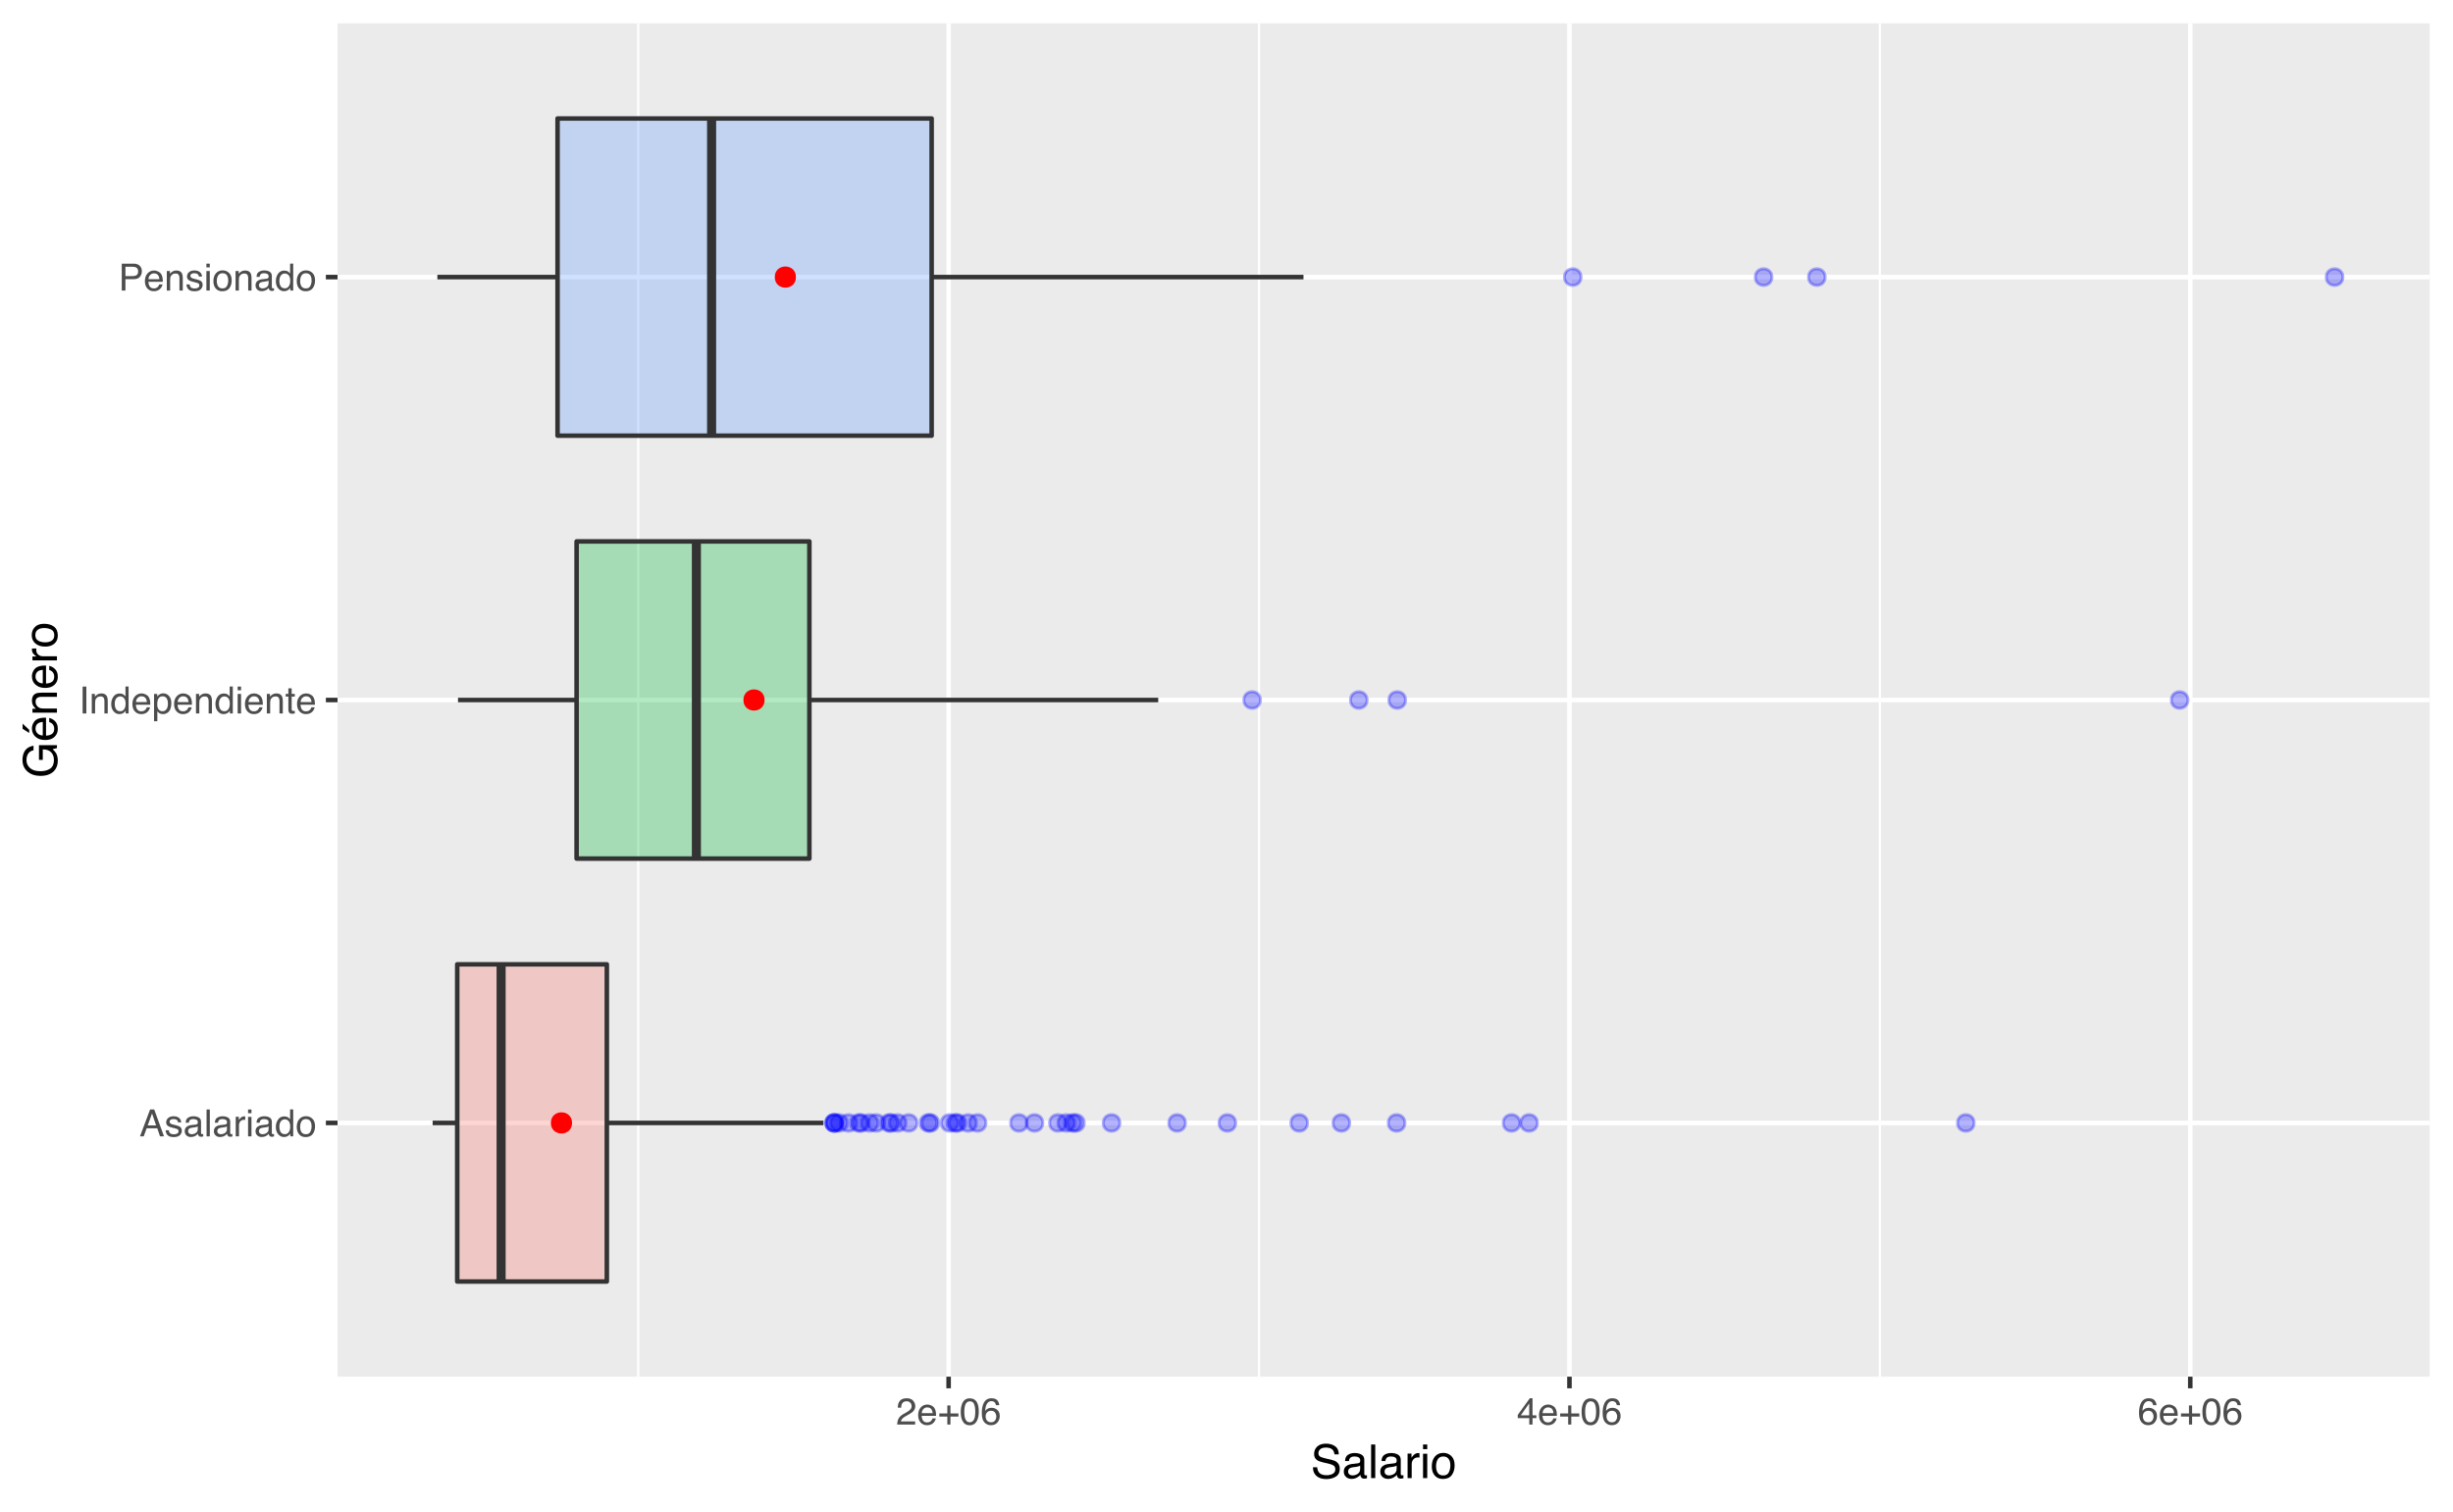 <?xml version="1.0" encoding="UTF-8"?>
<svg xmlns="http://www.w3.org/2000/svg" xmlns:xlink="http://www.w3.org/1999/xlink" width="576pt" height="355pt" viewBox="0 0 576 355" version="1.1">
<defs>
<g>
<symbol overflow="visible" id="glyph0-0">
<path style="stroke:none;" d="M 0.281 0 L 0.281 -6.312 L 5.297 -6.312 L 5.297 0 Z M 4.5 -0.797 L 4.5 -5.516 L 1.078 -5.516 L 1.078 -0.797 Z M 4.5 -0.797 "/>
</symbol>
<symbol overflow="visible" id="glyph0-1">
<path style="stroke:none;" d="M 3.906 -2.578 L 2.953 -5.375 L 1.938 -2.578 Z M 2.5 -6.312 L 3.469 -6.312 L 5.766 0 L 4.828 0 L 4.188 -1.891 L 1.688 -1.891 L 1 0 L 0.125 0 Z M 2.5 -6.312 "/>
</symbol>
<symbol overflow="visible" id="glyph0-2">
<path style="stroke:none;" d="M 1.031 -1.438 C 1.051 -1.188 1.113 -0.988 1.219 -0.844 C 1.414 -0.602 1.754 -0.484 2.234 -0.484 C 2.516 -0.484 2.766 -0.539 2.984 -0.656 C 3.203 -0.781 3.312 -0.973 3.312 -1.234 C 3.312 -1.43 3.223 -1.582 3.047 -1.688 C 2.941 -1.75 2.723 -1.82 2.391 -1.906 L 1.781 -2.062 C 1.383 -2.164 1.094 -2.273 0.906 -2.391 C 0.57 -2.598 0.406 -2.891 0.406 -3.266 C 0.406 -3.691 0.562 -4.039 0.875 -4.312 C 1.195 -4.582 1.617 -4.719 2.141 -4.719 C 2.836 -4.719 3.336 -4.516 3.641 -4.109 C 3.836 -3.848 3.93 -3.57 3.922 -3.281 L 3.203 -3.281 C 3.18 -3.457 3.117 -3.613 3.016 -3.75 C 2.836 -3.957 2.531 -4.062 2.094 -4.062 C 1.801 -4.062 1.578 -4.004 1.422 -3.891 C 1.273 -3.773 1.203 -3.629 1.203 -3.453 C 1.203 -3.254 1.301 -3.094 1.5 -2.969 C 1.613 -2.895 1.781 -2.832 2 -2.781 L 2.516 -2.656 C 3.066 -2.52 3.438 -2.391 3.625 -2.266 C 3.926 -2.066 4.078 -1.754 4.078 -1.328 C 4.078 -0.922 3.922 -0.566 3.609 -0.266 C 3.305 0.023 2.832 0.172 2.188 0.172 C 1.508 0.172 1.023 0.02 0.734 -0.281 C 0.453 -0.594 0.301 -0.977 0.281 -1.438 Z M 2.172 -4.719 Z M 2.172 -4.719 "/>
</symbol>
<symbol overflow="visible" id="glyph0-3">
<path style="stroke:none;" d="M 1.156 -1.219 C 1.156 -1 1.238 -0.82 1.406 -0.688 C 1.57 -0.562 1.766 -0.5 1.984 -0.5 C 2.254 -0.5 2.52 -0.562 2.781 -0.688 C 3.207 -0.895 3.422 -1.238 3.422 -1.719 L 3.422 -2.344 C 3.328 -2.281 3.203 -2.227 3.047 -2.188 C 2.898 -2.145 2.754 -2.117 2.609 -2.109 L 2.141 -2.047 C 1.867 -2.004 1.66 -1.945 1.516 -1.875 C 1.273 -1.738 1.156 -1.52 1.156 -1.219 Z M 3.031 -2.781 C 3.207 -2.812 3.328 -2.891 3.391 -3.016 C 3.422 -3.078 3.438 -3.176 3.438 -3.312 C 3.438 -3.57 3.344 -3.758 3.156 -3.875 C 2.969 -4 2.703 -4.062 2.359 -4.062 C 1.953 -4.062 1.664 -3.953 1.5 -3.734 C 1.406 -3.609 1.344 -3.43 1.312 -3.203 L 0.594 -3.203 C 0.602 -3.766 0.785 -4.156 1.141 -4.375 C 1.492 -4.602 1.906 -4.719 2.375 -4.719 C 2.914 -4.719 3.352 -4.613 3.688 -4.406 C 4.02 -4.195 4.188 -3.875 4.188 -3.438 L 4.188 -0.797 C 4.188 -0.711 4.203 -0.645 4.234 -0.594 C 4.273 -0.551 4.348 -0.531 4.453 -0.531 C 4.484 -0.531 4.52 -0.531 4.562 -0.531 C 4.602 -0.531 4.648 -0.535 4.703 -0.547 L 4.703 0.016 C 4.578 0.055 4.484 0.078 4.422 0.078 C 4.359 0.086 4.273 0.094 4.172 0.094 C 3.898 0.094 3.707 0 3.594 -0.188 C 3.531 -0.281 3.484 -0.422 3.453 -0.609 C 3.297 -0.398 3.07 -0.219 2.781 -0.062 C 2.488 0.082 2.16 0.156 1.797 0.156 C 1.367 0.156 1.02 0.023 0.75 -0.234 C 0.488 -0.492 0.359 -0.816 0.359 -1.203 C 0.359 -1.629 0.488 -1.957 0.75 -2.188 C 1.02 -2.426 1.367 -2.578 1.797 -2.641 Z M 2.391 -4.719 Z M 2.391 -4.719 "/>
</symbol>
<symbol overflow="visible" id="glyph0-4">
<path style="stroke:none;" d="M 0.594 -6.312 L 1.359 -6.312 L 1.359 0 L 0.594 0 Z M 0.594 -6.312 "/>
</symbol>
<symbol overflow="visible" id="glyph0-5">
<path style="stroke:none;" d="M 0.594 -4.594 L 1.328 -4.594 L 1.328 -3.812 C 1.379 -3.957 1.523 -4.141 1.766 -4.359 C 2.004 -4.586 2.273 -4.703 2.578 -4.703 C 2.586 -4.703 2.609 -4.695 2.641 -4.688 C 2.68 -4.688 2.742 -4.688 2.828 -4.688 L 2.828 -3.859 C 2.773 -3.867 2.727 -3.875 2.688 -3.875 C 2.656 -3.883 2.617 -3.891 2.578 -3.891 C 2.18 -3.891 1.879 -3.766 1.672 -3.516 C 1.461 -3.266 1.359 -2.973 1.359 -2.641 L 1.359 0 L 0.594 0 Z M 0.594 -4.594 "/>
</symbol>
<symbol overflow="visible" id="glyph0-6">
<path style="stroke:none;" d="M 0.562 -4.578 L 1.359 -4.578 L 1.359 0 L 0.562 0 Z M 0.562 -6.312 L 1.359 -6.312 L 1.359 -5.438 L 0.562 -5.438 Z M 0.562 -6.312 "/>
</symbol>
<symbol overflow="visible" id="glyph0-7">
<path style="stroke:none;" d="M 1.062 -2.25 C 1.062 -1.75 1.164 -1.332 1.375 -1 C 1.582 -0.676 1.914 -0.516 2.375 -0.516 C 2.727 -0.516 3.02 -0.664 3.25 -0.969 C 3.488 -1.281 3.609 -1.723 3.609 -2.297 C 3.609 -2.879 3.488 -3.305 3.25 -3.578 C 3.008 -3.859 2.711 -4 2.359 -4 C 1.973 -4 1.66 -3.848 1.422 -3.547 C 1.18 -3.254 1.062 -2.82 1.062 -2.25 Z M 2.219 -4.688 C 2.57 -4.688 2.867 -4.609 3.109 -4.453 C 3.242 -4.367 3.398 -4.219 3.578 -4 L 3.578 -6.328 L 4.312 -6.328 L 4.312 0 L 3.625 0 L 3.625 -0.641 C 3.438 -0.359 3.219 -0.156 2.969 -0.031 C 2.727 0.094 2.453 0.156 2.141 0.156 C 1.617 0.156 1.172 -0.055 0.797 -0.484 C 0.422 -0.91 0.234 -1.484 0.234 -2.203 C 0.234 -2.867 0.406 -3.445 0.75 -3.938 C 1.094 -4.438 1.582 -4.688 2.219 -4.688 Z M 2.219 -4.688 "/>
</symbol>
<symbol overflow="visible" id="glyph0-8">
<path style="stroke:none;" d="M 2.391 -0.5 C 2.898 -0.5 3.25 -0.691 3.438 -1.078 C 3.633 -1.461 3.734 -1.895 3.734 -2.375 C 3.734 -2.801 3.664 -3.148 3.531 -3.422 C 3.312 -3.848 2.938 -4.062 2.406 -4.062 C 1.926 -4.062 1.578 -3.879 1.359 -3.516 C 1.148 -3.16 1.047 -2.727 1.047 -2.219 C 1.047 -1.727 1.148 -1.316 1.359 -0.984 C 1.578 -0.66 1.922 -0.5 2.391 -0.5 Z M 2.422 -4.734 C 3.016 -4.734 3.516 -4.535 3.922 -4.141 C 4.336 -3.742 4.547 -3.16 4.547 -2.391 C 4.547 -1.648 4.363 -1.035 4 -0.547 C 3.633 -0.066 3.07 0.172 2.312 0.172 C 1.688 0.172 1.188 -0.039 0.812 -0.469 C 0.438 -0.895 0.25 -1.473 0.25 -2.203 C 0.25 -2.973 0.445 -3.586 0.844 -4.047 C 1.238 -4.504 1.766 -4.734 2.422 -4.734 Z M 2.391 -4.719 Z M 2.391 -4.719 "/>
</symbol>
<symbol overflow="visible" id="glyph0-9">
<path style="stroke:none;" d="M 0.859 -6.312 L 1.734 -6.312 L 1.734 0 L 0.859 0 Z M 0.859 -6.312 "/>
</symbol>
<symbol overflow="visible" id="glyph0-10">
<path style="stroke:none;" d="M 0.562 -4.594 L 1.297 -4.594 L 1.297 -3.953 C 1.516 -4.211 1.742 -4.398 1.984 -4.516 C 2.234 -4.641 2.508 -4.703 2.812 -4.703 C 3.457 -4.703 3.895 -4.473 4.125 -4.016 C 4.25 -3.766 4.312 -3.41 4.312 -2.953 L 4.312 0 L 3.531 0 L 3.531 -2.906 C 3.531 -3.176 3.488 -3.398 3.406 -3.578 C 3.27 -3.859 3.02 -4 2.656 -4 C 2.477 -4 2.328 -3.984 2.203 -3.953 C 1.992 -3.891 1.812 -3.766 1.656 -3.578 C 1.52 -3.422 1.43 -3.258 1.391 -3.094 C 1.359 -2.938 1.344 -2.707 1.344 -2.406 L 1.344 0 L 0.562 0 Z M 2.391 -4.719 Z M 2.391 -4.719 "/>
</symbol>
<symbol overflow="visible" id="glyph0-11">
<path style="stroke:none;" d="M 2.484 -4.703 C 2.805 -4.703 3.117 -4.625 3.422 -4.469 C 3.734 -4.32 3.969 -4.125 4.125 -3.875 C 4.281 -3.645 4.383 -3.375 4.438 -3.062 C 4.488 -2.852 4.516 -2.516 4.516 -2.047 L 1.141 -2.047 C 1.148 -1.586 1.258 -1.211 1.469 -0.922 C 1.676 -0.641 1.992 -0.5 2.422 -0.5 C 2.828 -0.5 3.148 -0.633 3.391 -0.906 C 3.523 -1.062 3.625 -1.238 3.688 -1.438 L 4.453 -1.438 C 4.43 -1.27 4.363 -1.082 4.25 -0.875 C 4.133 -0.664 4.004 -0.5 3.859 -0.375 C 3.629 -0.145 3.344 0.008 3 0.094 C 2.812 0.133 2.598 0.156 2.359 0.156 C 1.785 0.156 1.301 -0.051 0.906 -0.469 C 0.508 -0.883 0.312 -1.469 0.312 -2.219 C 0.312 -2.945 0.508 -3.539 0.906 -4 C 1.312 -4.469 1.836 -4.703 2.484 -4.703 Z M 3.719 -2.672 C 3.688 -3.004 3.613 -3.27 3.5 -3.469 C 3.281 -3.844 2.926 -4.031 2.438 -4.031 C 2.082 -4.031 1.785 -3.898 1.547 -3.641 C 1.305 -3.391 1.176 -3.066 1.156 -2.672 Z M 2.406 -4.719 Z M 2.406 -4.719 "/>
</symbol>
<symbol overflow="visible" id="glyph0-12">
<path style="stroke:none;" d="M 2.516 -0.516 C 2.867 -0.516 3.164 -0.664 3.406 -0.969 C 3.645 -1.27 3.766 -1.723 3.766 -2.328 C 3.766 -2.691 3.711 -3.004 3.609 -3.266 C 3.41 -3.773 3.047 -4.031 2.516 -4.031 C 1.973 -4.031 1.602 -3.766 1.406 -3.234 C 1.301 -2.941 1.25 -2.578 1.25 -2.141 C 1.25 -1.785 1.301 -1.484 1.406 -1.234 C 1.602 -0.754 1.973 -0.516 2.516 -0.516 Z M 0.5 -4.578 L 1.266 -4.578 L 1.266 -3.969 C 1.41 -4.176 1.578 -4.336 1.766 -4.453 C 2.023 -4.629 2.332 -4.719 2.688 -4.719 C 3.207 -4.719 3.648 -4.516 4.016 -4.109 C 4.379 -3.711 4.562 -3.145 4.562 -2.406 C 4.562 -1.395 4.297 -0.676 3.766 -0.25 C 3.43 0.02 3.047 0.156 2.609 0.156 C 2.266 0.156 1.973 0.078 1.734 -0.078 C 1.598 -0.16 1.445 -0.305 1.281 -0.516 L 1.281 1.828 L 0.5 1.828 Z M 0.5 -4.578 "/>
</symbol>
<symbol overflow="visible" id="glyph0-13">
<path style="stroke:none;" d="M 0.719 -5.891 L 1.5 -5.891 L 1.5 -4.594 L 2.234 -4.594 L 2.234 -3.969 L 1.5 -3.969 L 1.5 -0.969 C 1.5 -0.801 1.555 -0.691 1.672 -0.641 C 1.723 -0.609 1.82 -0.594 1.969 -0.594 C 2 -0.594 2.035 -0.594 2.078 -0.594 C 2.129 -0.594 2.18 -0.598 2.234 -0.609 L 2.234 0 C 2.148 0.02 2.055 0.035 1.953 0.047 C 1.859 0.066 1.758 0.078 1.656 0.078 C 1.289 0.078 1.039 -0.016 0.906 -0.203 C 0.781 -0.391 0.719 -0.629 0.719 -0.922 L 0.719 -3.969 L 0.094 -3.969 L 0.094 -4.594 L 0.719 -4.594 Z M 0.719 -5.891 "/>
</symbol>
<symbol overflow="visible" id="glyph0-14">
<path style="stroke:none;" d="M 0.75 -6.312 L 3.594 -6.312 C 4.156 -6.312 4.609 -6.148 4.953 -5.828 C 5.297 -5.516 5.469 -5.07 5.469 -4.5 C 5.469 -4.008 5.312 -3.582 5 -3.219 C 4.695 -2.852 4.227 -2.672 3.594 -2.672 L 1.609 -2.672 L 1.609 0 L 0.75 0 Z M 4.594 -4.5 C 4.594 -4.957 4.422 -5.27 4.078 -5.438 C 3.891 -5.531 3.633 -5.578 3.312 -5.578 L 1.609 -5.578 L 1.609 -3.391 L 3.312 -3.391 C 3.695 -3.391 4.004 -3.469 4.234 -3.625 C 4.473 -3.789 4.594 -4.082 4.594 -4.5 Z M 4.594 -4.5 "/>
</symbol>
<symbol overflow="visible" id="glyph0-15">
<path style="stroke:none;" d="M 0.281 0 C 0.301 -0.531 0.406 -0.988 0.594 -1.375 C 0.789 -1.77 1.164 -2.129 1.719 -2.453 L 2.547 -2.922 C 2.91 -3.141 3.164 -3.328 3.312 -3.484 C 3.551 -3.711 3.672 -3.984 3.672 -4.297 C 3.672 -4.648 3.562 -4.93 3.344 -5.141 C 3.133 -5.359 2.848 -5.469 2.484 -5.469 C 1.961 -5.469 1.598 -5.266 1.391 -4.859 C 1.285 -4.648 1.227 -4.352 1.219 -3.969 L 0.422 -3.969 C 0.43 -4.5 0.531 -4.938 0.719 -5.281 C 1.051 -5.875 1.645 -6.172 2.5 -6.172 C 3.195 -6.172 3.707 -5.977 4.031 -5.594 C 4.363 -5.219 4.531 -4.797 4.531 -4.328 C 4.531 -3.836 4.352 -3.414 4 -3.062 C 3.801 -2.863 3.441 -2.617 2.922 -2.328 L 2.344 -2 C 2.062 -1.844 1.836 -1.695 1.672 -1.562 C 1.391 -1.312 1.211 -1.035 1.141 -0.734 L 4.5 -0.734 L 4.5 0 Z M 0.281 0 "/>
</symbol>
<symbol overflow="visible" id="glyph0-16">
<path style="stroke:none;" d="M 0.391 -1.875 L 0.391 -2.609 L 2.266 -2.609 L 2.266 -4.484 L 3 -4.484 L 3 -2.609 L 4.875 -2.609 L 4.875 -1.875 L 3 -1.875 L 3 0 L 2.266 0 L 2.266 -1.875 Z M 0.391 -1.875 "/>
</symbol>
<symbol overflow="visible" id="glyph0-17">
<path style="stroke:none;" d="M 2.375 -6.156 C 3.176 -6.156 3.754 -5.828 4.109 -5.172 C 4.379 -4.66 4.516 -3.961 4.516 -3.078 C 4.516 -2.242 4.391 -1.555 4.141 -1.016 C 3.785 -0.223 3.195 0.172 2.375 0.172 C 1.633 0.172 1.082 -0.148 0.719 -0.797 C 0.426 -1.328 0.281 -2.047 0.281 -2.953 C 0.281 -3.648 0.367 -4.25 0.547 -4.75 C 0.879 -5.688 1.488 -6.156 2.375 -6.156 Z M 2.375 -0.531 C 2.77 -0.531 3.086 -0.707 3.328 -1.062 C 3.566 -1.426 3.688 -2.086 3.688 -3.047 C 3.688 -3.754 3.598 -4.332 3.422 -4.781 C 3.254 -5.227 2.922 -5.453 2.422 -5.453 C 1.973 -5.453 1.641 -5.238 1.422 -4.812 C 1.211 -4.383 1.109 -3.754 1.109 -2.922 C 1.109 -2.297 1.176 -1.789 1.312 -1.406 C 1.52 -0.82 1.875 -0.531 2.375 -0.531 Z M 2.375 -0.531 "/>
</symbol>
<symbol overflow="visible" id="glyph0-18">
<path style="stroke:none;" d="M 2.578 -6.172 C 3.266 -6.172 3.742 -5.992 4.016 -5.641 C 4.285 -5.285 4.422 -4.922 4.422 -4.547 L 3.656 -4.547 C 3.602 -4.785 3.531 -4.973 3.438 -5.109 C 3.25 -5.367 2.961 -5.5 2.578 -5.5 C 2.148 -5.5 1.805 -5.297 1.547 -4.891 C 1.297 -4.492 1.156 -3.926 1.125 -3.188 C 1.301 -3.445 1.523 -3.641 1.797 -3.766 C 2.047 -3.879 2.32 -3.938 2.625 -3.938 C 3.133 -3.938 3.582 -3.77 3.969 -3.438 C 4.352 -3.113 4.547 -2.625 4.547 -1.969 C 4.547 -1.414 4.363 -0.922 4 -0.484 C 3.633 -0.055 3.117 0.156 2.453 0.156 C 1.867 0.156 1.367 -0.062 0.953 -0.5 C 0.535 -0.938 0.328 -1.672 0.328 -2.703 C 0.328 -3.461 0.422 -4.109 0.609 -4.641 C 0.961 -5.66 1.617 -6.172 2.578 -6.172 Z M 2.516 -0.531 C 2.922 -0.531 3.223 -0.664 3.422 -0.938 C 3.629 -1.207 3.734 -1.531 3.734 -1.906 C 3.734 -2.219 3.641 -2.516 3.453 -2.797 C 3.273 -3.086 2.953 -3.234 2.484 -3.234 C 2.148 -3.234 1.859 -3.125 1.609 -2.906 C 1.359 -2.688 1.234 -2.352 1.234 -1.906 C 1.234 -1.52 1.344 -1.191 1.562 -0.922 C 1.789 -0.66 2.109 -0.531 2.516 -0.531 Z M 2.516 -0.531 "/>
</symbol>
<symbol overflow="visible" id="glyph0-19">
<path style="stroke:none;" d="M 2.906 -2.172 L 2.906 -4.969 L 0.938 -2.172 Z M 2.922 0 L 2.922 -1.5 L 0.219 -1.5 L 0.219 -2.266 L 3.047 -6.172 L 3.688 -6.172 L 3.688 -2.172 L 4.594 -2.172 L 4.594 -1.5 L 3.688 -1.5 L 3.688 0 Z M 2.922 0 "/>
</symbol>
<symbol overflow="visible" id="glyph1-0">
<path style="stroke:none;" d="M 0.359 0 L 0.359 -7.891 L 6.625 -7.891 L 6.625 0 Z M 5.625 -0.984 L 5.625 -6.906 L 1.344 -6.906 L 1.344 -0.984 Z M 5.625 -0.984 "/>
</symbol>
<symbol overflow="visible" id="glyph1-1">
<path style="stroke:none;" d="M 1.531 -2.547 C 1.562 -2.098 1.672 -1.734 1.859 -1.453 C 2.211 -0.93 2.836 -0.672 3.734 -0.672 C 4.129 -0.672 4.492 -0.727 4.828 -0.844 C 5.461 -1.062 5.781 -1.457 5.781 -2.031 C 5.781 -2.469 5.645 -2.773 5.375 -2.953 C 5.102 -3.129 4.676 -3.285 4.094 -3.422 L 3.031 -3.656 C 2.332 -3.82 1.836 -4 1.547 -4.188 C 1.047 -4.508 0.797 -5 0.797 -5.656 C 0.797 -6.363 1.039 -6.945 1.531 -7.406 C 2.02 -7.863 2.711 -8.094 3.609 -8.094 C 4.441 -8.094 5.145 -7.891 5.719 -7.484 C 6.301 -7.086 6.594 -6.453 6.594 -5.578 L 5.594 -5.578 C 5.531 -5.992 5.414 -6.316 5.25 -6.547 C 4.914 -6.961 4.359 -7.172 3.578 -7.172 C 2.953 -7.172 2.5 -7.035 2.219 -6.766 C 1.945 -6.504 1.812 -6.195 1.812 -5.844 C 1.812 -5.457 1.973 -5.176 2.297 -5 C 2.504 -4.883 2.984 -4.738 3.734 -4.562 L 4.828 -4.312 C 5.367 -4.188 5.781 -4.02 6.062 -3.812 C 6.57 -3.445 6.828 -2.91 6.828 -2.203 C 6.828 -1.328 6.508 -0.703 5.875 -0.328 C 5.238 0.047 4.5 0.234 3.656 0.234 C 2.676 0.234 1.906 -0.016 1.344 -0.516 C 0.789 -1.016 0.52 -1.691 0.531 -2.547 Z M 3.703 -8.109 Z M 3.703 -8.109 "/>
</symbol>
<symbol overflow="visible" id="glyph1-2">
<path style="stroke:none;" d="M 1.453 -1.531 C 1.453 -1.25 1.551 -1.023 1.75 -0.859 C 1.957 -0.703 2.203 -0.625 2.484 -0.625 C 2.816 -0.625 3.145 -0.703 3.469 -0.859 C 4.008 -1.117 4.281 -1.551 4.281 -2.156 L 4.281 -2.922 C 4.156 -2.848 4 -2.785 3.812 -2.734 C 3.633 -2.691 3.453 -2.656 3.266 -2.625 L 2.688 -2.562 C 2.332 -2.508 2.066 -2.438 1.891 -2.344 C 1.598 -2.164 1.453 -1.895 1.453 -1.531 Z M 3.797 -3.484 C 4.016 -3.516 4.16 -3.609 4.234 -3.766 C 4.273 -3.848 4.297 -3.973 4.297 -4.141 C 4.297 -4.461 4.176 -4.695 3.938 -4.844 C 3.707 -5 3.375 -5.078 2.938 -5.078 C 2.438 -5.078 2.082 -4.941 1.875 -4.672 C 1.75 -4.516 1.672 -4.289 1.641 -4 L 0.734 -4 C 0.754 -4.707 0.984 -5.195 1.422 -5.469 C 1.867 -5.75 2.383 -5.891 2.969 -5.891 C 3.645 -5.891 4.191 -5.758 4.609 -5.5 C 5.035 -5.25 5.25 -4.848 5.25 -4.297 L 5.25 -0.984 C 5.25 -0.891 5.266 -0.812 5.297 -0.75 C 5.336 -0.688 5.426 -0.656 5.562 -0.656 C 5.602 -0.656 5.648 -0.656 5.703 -0.656 C 5.766 -0.664 5.82 -0.676 5.875 -0.688 L 5.875 0.031 C 5.727 0.07 5.613 0.098 5.531 0.109 C 5.457 0.117 5.352 0.125 5.219 0.125 C 4.883 0.125 4.641 0.004 4.484 -0.234 C 4.41 -0.359 4.359 -0.535 4.328 -0.766 C 4.129 -0.504 3.844 -0.281 3.469 -0.094 C 3.102 0.094 2.695 0.188 2.25 0.188 C 1.719 0.188 1.281 0.023 0.938 -0.297 C 0.602 -0.617 0.438 -1.023 0.438 -1.516 C 0.438 -2.047 0.602 -2.457 0.938 -2.75 C 1.27 -3.039 1.707 -3.223 2.25 -3.297 Z M 2.984 -5.891 Z M 2.984 -5.891 "/>
</symbol>
<symbol overflow="visible" id="glyph1-3">
<path style="stroke:none;" d="M 0.734 -7.891 L 1.703 -7.891 L 1.703 0 L 0.734 0 Z M 0.734 -7.891 "/>
</symbol>
<symbol overflow="visible" id="glyph1-4">
<path style="stroke:none;" d="M 0.734 -5.75 L 1.656 -5.75 L 1.656 -4.766 C 1.727 -4.953 1.91 -5.18 2.203 -5.453 C 2.492 -5.734 2.832 -5.875 3.219 -5.875 C 3.238 -5.875 3.27 -5.875 3.312 -5.875 C 3.352 -5.875 3.426 -5.867 3.531 -5.859 L 3.531 -4.828 C 3.477 -4.836 3.426 -4.844 3.375 -4.844 C 3.32 -4.852 3.27 -4.859 3.219 -4.859 C 2.727 -4.859 2.352 -4.703 2.094 -4.391 C 1.832 -4.078 1.703 -3.719 1.703 -3.312 L 1.703 0 L 0.734 0 Z M 0.734 -5.75 "/>
</symbol>
<symbol overflow="visible" id="glyph1-5">
<path style="stroke:none;" d="M 0.703 -5.719 L 1.688 -5.719 L 1.688 0 L 0.703 0 Z M 0.703 -7.891 L 1.688 -7.891 L 1.688 -6.797 L 0.703 -6.797 Z M 0.703 -7.891 "/>
</symbol>
<symbol overflow="visible" id="glyph1-6">
<path style="stroke:none;" d="M 2.984 -0.625 C 3.629 -0.625 4.07 -0.863 4.312 -1.344 C 4.551 -1.832 4.672 -2.375 4.672 -2.969 C 4.672 -3.508 4.582 -3.945 4.406 -4.281 C 4.133 -4.812 3.664 -5.078 3 -5.078 C 2.406 -5.078 1.973 -4.848 1.703 -4.391 C 1.441 -3.941 1.312 -3.398 1.312 -2.766 C 1.312 -2.148 1.441 -1.641 1.703 -1.234 C 1.973 -0.828 2.398 -0.625 2.984 -0.625 Z M 3.031 -5.922 C 3.77 -5.922 4.395 -5.672 4.906 -5.172 C 5.414 -4.68 5.672 -3.957 5.672 -3 C 5.672 -2.07 5.445 -1.305 5 -0.703 C 4.551 -0.098 3.852 0.203 2.906 0.203 C 2.113 0.203 1.484 -0.062 1.016 -0.594 C 0.547 -1.125 0.312 -1.844 0.312 -2.75 C 0.312 -3.719 0.555 -4.488 1.047 -5.062 C 1.535 -5.633 2.195 -5.922 3.031 -5.922 Z M 3 -5.891 Z M 3 -5.891 "/>
</symbol>
<symbol overflow="visible" id="glyph2-0">
<path style="stroke:none;" d="M 0 -0.359 L -7.891 -0.359 L -7.891 -6.625 L 0 -6.625 Z M -0.984 -5.625 L -6.906 -5.625 L -6.906 -1.344 L -0.984 -1.344 Z M -0.984 -5.625 "/>
</symbol>
<symbol overflow="visible" id="glyph2-1">
<path style="stroke:none;" d="M -8.094 -4.25 C -8.094 -4.988 -7.953 -5.629 -7.672 -6.172 C -7.254 -6.953 -6.531 -7.43 -5.5 -7.609 L -5.5 -6.547 C -6.07 -6.422 -6.488 -6.156 -6.75 -5.75 C -7.02 -5.344 -7.156 -4.832 -7.156 -4.219 C -7.156 -3.488 -6.879 -2.875 -6.328 -2.375 C -5.785 -1.875 -4.973 -1.625 -3.891 -1.625 C -2.941 -1.625 -2.172 -1.828 -1.578 -2.234 C -0.992 -2.648 -0.703 -3.328 -0.703 -4.266 C -0.703 -4.973 -0.91 -5.562 -1.328 -6.031 C -1.742 -6.5 -2.41 -6.738 -3.328 -6.75 L -3.328 -4.281 L -4.219 -4.281 L -4.219 -7.734 L 0 -7.734 L 0 -7.047 L -1.016 -6.797 C -0.617 -6.43 -0.344 -6.109 -0.188 -5.828 C 0.07 -5.359 0.203 -4.766 0.203 -4.047 C 0.203 -3.109 -0.098 -2.305 -0.703 -1.641 C -1.461 -0.898 -2.504 -0.531 -3.828 -0.531 C -5.148 -0.531 -6.203 -0.891 -6.984 -1.609 C -7.723 -2.285 -8.094 -3.164 -8.094 -4.25 Z M -8.109 -4.078 Z M -8.109 -4.078 "/>
</symbol>
<symbol overflow="visible" id="glyph2-2">
<path style="stroke:none;" d="M -5.875 -3.109 C -5.875 -3.516 -5.781 -3.906 -5.594 -4.281 C -5.406 -4.664 -5.156 -4.961 -4.844 -5.172 C -4.562 -5.359 -4.223 -5.484 -3.828 -5.547 C -3.566 -5.609 -3.145 -5.641 -2.562 -5.641 L -2.562 -1.422 C -1.977 -1.441 -1.508 -1.578 -1.156 -1.828 C -0.812 -2.086 -0.641 -2.488 -0.641 -3.031 C -0.641 -3.539 -0.805 -3.945 -1.141 -4.25 C -1.328 -4.414 -1.551 -4.535 -1.812 -4.609 L -1.812 -5.562 C -1.594 -5.531 -1.352 -5.441 -1.094 -5.297 C -0.832 -5.16 -0.625 -5.004 -0.469 -4.828 C -0.176 -4.535 0.02 -4.176 0.125 -3.75 C 0.176 -3.508 0.203 -3.242 0.203 -2.953 C 0.203 -2.234 -0.055 -1.625 -0.578 -1.125 C -1.098 -0.633 -1.828 -0.391 -2.766 -0.391 C -3.691 -0.391 -4.441 -0.641 -5.016 -1.141 C -5.586 -1.641 -5.875 -2.297 -5.875 -3.109 Z M -3.328 -4.641 C -3.754 -4.609 -4.094 -4.52 -4.344 -4.375 C -4.801 -4.102 -5.031 -3.66 -5.031 -3.047 C -5.031 -2.598 -4.867 -2.223 -4.547 -1.922 C -4.234 -1.629 -3.828 -1.473 -3.328 -1.453 Z M -5.891 -3.016 Z M -8.062 -4.234 L -6.516 -2.797 L -6.516 -2.047 L -8.062 -3.031 Z M -8.062 -4.234 "/>
</symbol>
<symbol overflow="visible" id="glyph2-3">
<path style="stroke:none;" d="M -5.75 -0.703 L -5.75 -1.625 L -4.938 -1.625 C -5.27 -1.895 -5.508 -2.18 -5.656 -2.484 C -5.801 -2.797 -5.875 -3.133 -5.875 -3.5 C -5.875 -4.32 -5.594 -4.875 -5.031 -5.156 C -4.719 -5.312 -4.27 -5.391 -3.688 -5.391 L 0 -5.391 L 0 -4.422 L -3.625 -4.422 C -3.977 -4.422 -4.258 -4.367 -4.469 -4.266 C -4.832 -4.086 -5.016 -3.773 -5.016 -3.328 C -5.016 -3.098 -4.988 -2.91 -4.938 -2.766 C -4.863 -2.492 -4.707 -2.258 -4.469 -2.062 C -4.281 -1.906 -4.082 -1.801 -3.875 -1.75 C -3.676 -1.695 -3.391 -1.672 -3.016 -1.672 L 0 -1.672 L 0 -0.703 Z M -5.891 -2.984 Z M -5.891 -2.984 "/>
</symbol>
<symbol overflow="visible" id="glyph2-4">
<path style="stroke:none;" d="M -5.875 -3.109 C -5.875 -3.516 -5.781 -3.906 -5.594 -4.281 C -5.406 -4.664 -5.156 -4.961 -4.844 -5.172 C -4.562 -5.359 -4.223 -5.484 -3.828 -5.547 C -3.566 -5.609 -3.145 -5.641 -2.562 -5.641 L -2.562 -1.422 C -1.977 -1.441 -1.508 -1.578 -1.156 -1.828 C -0.812 -2.086 -0.641 -2.488 -0.641 -3.031 C -0.641 -3.539 -0.805 -3.945 -1.141 -4.25 C -1.328 -4.414 -1.551 -4.535 -1.812 -4.609 L -1.812 -5.562 C -1.594 -5.531 -1.352 -5.441 -1.094 -5.297 C -0.832 -5.16 -0.625 -5.004 -0.469 -4.828 C -0.176 -4.535 0.02 -4.176 0.125 -3.75 C 0.176 -3.508 0.203 -3.242 0.203 -2.953 C 0.203 -2.234 -0.055 -1.625 -0.578 -1.125 C -1.098 -0.633 -1.828 -0.391 -2.766 -0.391 C -3.691 -0.391 -4.441 -0.641 -5.016 -1.141 C -5.586 -1.641 -5.875 -2.297 -5.875 -3.109 Z M -3.328 -4.641 C -3.754 -4.609 -4.094 -4.52 -4.344 -4.375 C -4.801 -4.102 -5.031 -3.66 -5.031 -3.047 C -5.031 -2.598 -4.867 -2.223 -4.547 -1.922 C -4.234 -1.629 -3.828 -1.473 -3.328 -1.453 Z M -5.891 -3.016 Z M -5.891 -3.016 "/>
</symbol>
<symbol overflow="visible" id="glyph2-5">
<path style="stroke:none;" d="M -5.75 -0.734 L -5.75 -1.656 L -4.766 -1.656 C -4.953 -1.727 -5.18 -1.91 -5.453 -2.203 C -5.734 -2.492 -5.875 -2.832 -5.875 -3.219 C -5.875 -3.238 -5.875 -3.27 -5.875 -3.312 C -5.875 -3.352 -5.867 -3.426 -5.859 -3.531 L -4.828 -3.531 C -4.836 -3.477 -4.844 -3.426 -4.844 -3.375 C -4.852 -3.32 -4.859 -3.27 -4.859 -3.219 C -4.859 -2.727 -4.703 -2.352 -4.391 -2.094 C -4.078 -1.832 -3.719 -1.703 -3.312 -1.703 L 0 -1.703 L 0 -0.734 Z M -5.75 -0.734 "/>
</symbol>
<symbol overflow="visible" id="glyph2-6">
<path style="stroke:none;" d="M -0.625 -2.984 C -0.625 -3.629 -0.863 -4.07 -1.344 -4.312 C -1.832 -4.551 -2.375 -4.672 -2.969 -4.672 C -3.508 -4.672 -3.945 -4.582 -4.281 -4.406 C -4.812 -4.133 -5.078 -3.664 -5.078 -3 C -5.078 -2.406 -4.848 -1.973 -4.391 -1.703 C -3.941 -1.441 -3.398 -1.312 -2.766 -1.312 C -2.148 -1.312 -1.641 -1.441 -1.234 -1.703 C -0.828 -1.973 -0.625 -2.398 -0.625 -2.984 Z M -5.922 -3.031 C -5.922 -3.77 -5.672 -4.395 -5.172 -4.906 C -4.68 -5.414 -3.957 -5.672 -3 -5.672 C -2.07 -5.672 -1.305 -5.445 -0.703 -5 C -0.098 -4.551 0.203 -3.852 0.203 -2.906 C 0.203 -2.113 -0.062 -1.484 -0.594 -1.016 C -1.125 -0.547 -1.844 -0.312 -2.75 -0.312 C -3.719 -0.312 -4.488 -0.555 -5.062 -1.047 C -5.633 -1.535 -5.922 -2.195 -5.922 -3.031 Z M -5.891 -3 Z M -5.891 -3 "/>
</symbol>
</g>
<clipPath id="clip1">
  <path d="M 79.262 5.48 L 570.523 5.48 L 570.523 323.27 L 79.262 323.27 Z M 79.262 5.48 "/>
</clipPath>
<clipPath id="clip2">
  <path d="M 149 5.48 L 151 5.48 L 151 323.27 L 149 323.27 Z M 149 5.48 "/>
</clipPath>
<clipPath id="clip3">
  <path d="M 295 5.48 L 296 5.48 L 296 323.27 L 295 323.27 Z M 295 5.48 "/>
</clipPath>
<clipPath id="clip4">
  <path d="M 441 5.48 L 442 5.48 L 442 323.27 L 441 323.27 Z M 441 5.48 "/>
</clipPath>
<clipPath id="clip5">
  <path d="M 79.262 263 L 570.523 263 L 570.523 265 L 79.262 265 Z M 79.262 263 "/>
</clipPath>
<clipPath id="clip6">
  <path d="M 79.262 163 L 570.523 163 L 570.523 165 L 79.262 165 Z M 79.262 163 "/>
</clipPath>
<clipPath id="clip7">
  <path d="M 79.262 64 L 570.523 64 L 570.523 66 L 79.262 66 Z M 79.262 64 "/>
</clipPath>
<clipPath id="clip8">
  <path d="M 222 5.48 L 224 5.48 L 224 323.27 L 222 323.27 Z M 222 5.48 "/>
</clipPath>
<clipPath id="clip9">
  <path d="M 367 5.48 L 370 5.48 L 370 323.27 L 367 323.27 Z M 367 5.48 "/>
</clipPath>
<clipPath id="clip10">
  <path d="M 513 5.48 L 515 5.48 L 515 323.27 L 513 323.27 Z M 513 5.48 "/>
</clipPath>
</defs>
<g id="surface859">
<rect x="0" y="0" width="576" height="355" style="fill:rgb(100%,100%,100%);fill-opacity:1;stroke:none;"/>
<rect x="0" y="0" width="576" height="355" style="fill:rgb(100%,100%,100%);fill-opacity:1;stroke:none;"/>
<path style="fill:none;stroke-width:1.067;stroke-linecap:round;stroke-linejoin:round;stroke:rgb(100%,100%,100%);stroke-opacity:1;stroke-miterlimit:10;" d="M 0 355 L 576 355 L 576 0 L 0 0 Z M 0 355 "/>
<g clip-path="url(#clip1)" clip-rule="nonzero">
<path style=" stroke:none;fill-rule:nonzero;fill:rgb(92.157%,92.157%,92.157%);fill-opacity:1;" d="M 79.262 323.266 L 570.523 323.266 L 570.523 5.477 L 79.262 5.477 Z M 79.262 323.266 "/>
</g>
<g clip-path="url(#clip2)" clip-rule="nonzero">
<path style="fill:none;stroke-width:0.533;stroke-linecap:butt;stroke-linejoin:round;stroke:rgb(100%,100%,100%);stroke-opacity:1;stroke-miterlimit:10;" d="M 149.863 323.266 L 149.863 5.48 "/>
</g>
<g clip-path="url(#clip3)" clip-rule="nonzero">
<path style="fill:none;stroke-width:0.533;stroke-linecap:butt;stroke-linejoin:round;stroke:rgb(100%,100%,100%);stroke-opacity:1;stroke-miterlimit:10;" d="M 295.641 323.266 L 295.641 5.48 "/>
</g>
<g clip-path="url(#clip4)" clip-rule="nonzero">
<path style="fill:none;stroke-width:0.533;stroke-linecap:butt;stroke-linejoin:round;stroke:rgb(100%,100%,100%);stroke-opacity:1;stroke-miterlimit:10;" d="M 441.418 323.266 L 441.418 5.48 "/>
</g>
<g clip-path="url(#clip5)" clip-rule="nonzero">
<path style="fill:none;stroke-width:1.067;stroke-linecap:butt;stroke-linejoin:round;stroke:rgb(100%,100%,100%);stroke-opacity:1;stroke-miterlimit:10;" d="M 79.262 263.684 L 570.52 263.684 "/>
</g>
<g clip-path="url(#clip6)" clip-rule="nonzero">
<path style="fill:none;stroke-width:1.067;stroke-linecap:butt;stroke-linejoin:round;stroke:rgb(100%,100%,100%);stroke-opacity:1;stroke-miterlimit:10;" d="M 79.262 164.375 L 570.52 164.375 "/>
</g>
<g clip-path="url(#clip7)" clip-rule="nonzero">
<path style="fill:none;stroke-width:1.067;stroke-linecap:butt;stroke-linejoin:round;stroke:rgb(100%,100%,100%);stroke-opacity:1;stroke-miterlimit:10;" d="M 79.262 65.066 L 570.52 65.066 "/>
</g>
<g clip-path="url(#clip8)" clip-rule="nonzero">
<path style="fill:none;stroke-width:1.067;stroke-linecap:butt;stroke-linejoin:round;stroke:rgb(100%,100%,100%);stroke-opacity:1;stroke-miterlimit:10;" d="M 222.75 323.266 L 222.75 5.48 "/>
</g>
<g clip-path="url(#clip9)" clip-rule="nonzero">
<path style="fill:none;stroke-width:1.067;stroke-linecap:butt;stroke-linejoin:round;stroke:rgb(100%,100%,100%);stroke-opacity:1;stroke-miterlimit:10;" d="M 368.531 323.266 L 368.531 5.48 "/>
</g>
<g clip-path="url(#clip10)" clip-rule="nonzero">
<path style="fill:none;stroke-width:1.067;stroke-linecap:butt;stroke-linejoin:round;stroke:rgb(100%,100%,100%);stroke-opacity:1;stroke-miterlimit:10;" d="M 514.309 323.266 L 514.309 5.48 "/>
</g>
<path style="fill-rule:nonzero;fill:rgb(0%,0%,100%);fill-opacity:0.298;stroke-width:0.709;stroke-linecap:round;stroke-linejoin:round;stroke:rgb(0%,0%,100%);stroke-opacity:0.298;stroke-miterlimit:10;" d="M 463.555 263.684 C 463.555 266.289 459.645 266.289 459.645 263.684 C 459.645 261.074 463.555 261.074 463.555 263.684 "/>
<path style="fill-rule:nonzero;fill:rgb(0%,0%,100%);fill-opacity:0.298;stroke-width:0.709;stroke-linecap:round;stroke-linejoin:round;stroke:rgb(0%,0%,100%);stroke-opacity:0.298;stroke-miterlimit:10;" d="M 361.008 263.684 C 361.008 266.289 357.098 266.289 357.098 263.684 C 357.098 261.074 361.008 261.074 361.008 263.684 "/>
<path style="fill-rule:nonzero;fill:rgb(0%,0%,100%);fill-opacity:0.298;stroke-width:0.709;stroke-linecap:round;stroke-linejoin:round;stroke:rgb(0%,0%,100%);stroke-opacity:0.298;stroke-miterlimit:10;" d="M 356.891 263.684 C 356.891 266.289 352.98 266.289 352.98 263.684 C 352.98 261.074 356.891 261.074 356.891 263.684 "/>
<path style="fill-rule:nonzero;fill:rgb(0%,0%,100%);fill-opacity:0.298;stroke-width:0.709;stroke-linecap:round;stroke-linejoin:round;stroke:rgb(0%,0%,100%);stroke-opacity:0.298;stroke-miterlimit:10;" d="M 329.895 263.684 C 329.895 266.289 325.984 266.289 325.984 263.684 C 325.984 261.074 329.895 261.074 329.895 263.684 "/>
<path style="fill-rule:nonzero;fill:rgb(0%,0%,100%);fill-opacity:0.298;stroke-width:0.709;stroke-linecap:round;stroke-linejoin:round;stroke:rgb(0%,0%,100%);stroke-opacity:0.298;stroke-miterlimit:10;" d="M 316.926 263.684 C 316.926 266.289 313.016 266.289 313.016 263.684 C 313.016 261.074 316.926 261.074 316.926 263.684 "/>
<path style="fill-rule:nonzero;fill:rgb(0%,0%,100%);fill-opacity:0.298;stroke-width:0.709;stroke-linecap:round;stroke-linejoin:round;stroke:rgb(0%,0%,100%);stroke-opacity:0.298;stroke-miterlimit:10;" d="M 307.027 263.684 C 307.027 266.289 303.117 266.289 303.117 263.684 C 303.117 261.074 307.027 261.074 307.027 263.684 "/>
<path style="fill-rule:nonzero;fill:rgb(0%,0%,100%);fill-opacity:0.298;stroke-width:0.709;stroke-linecap:round;stroke-linejoin:round;stroke:rgb(0%,0%,100%);stroke-opacity:0.298;stroke-miterlimit:10;" d="M 290.156 263.684 C 290.156 266.289 286.246 266.289 286.246 263.684 C 286.246 261.074 290.156 261.074 290.156 263.684 "/>
<path style="fill-rule:nonzero;fill:rgb(0%,0%,100%);fill-opacity:0.298;stroke-width:0.709;stroke-linecap:round;stroke-linejoin:round;stroke:rgb(0%,0%,100%);stroke-opacity:0.298;stroke-miterlimit:10;" d="M 278.363 263.684 C 278.363 266.289 274.457 266.289 274.457 263.684 C 274.457 261.074 278.363 261.074 278.363 263.684 "/>
<path style="fill-rule:nonzero;fill:rgb(0%,0%,100%);fill-opacity:0.298;stroke-width:0.709;stroke-linecap:round;stroke-linejoin:round;stroke:rgb(0%,0%,100%);stroke-opacity:0.298;stroke-miterlimit:10;" d="M 262.969 263.684 C 262.969 266.289 259.059 266.289 259.059 263.684 C 259.059 261.074 262.969 261.074 262.969 263.684 "/>
<path style="fill-rule:nonzero;fill:rgb(0%,0%,100%);fill-opacity:0.298;stroke-width:0.709;stroke-linecap:round;stroke-linejoin:round;stroke:rgb(0%,0%,100%);stroke-opacity:0.298;stroke-miterlimit:10;" d="M 254.59 263.684 C 254.59 266.289 250.68 266.289 250.68 263.684 C 250.68 261.074 254.59 261.074 254.59 263.684 "/>
<path style="fill-rule:nonzero;fill:rgb(0%,0%,100%);fill-opacity:0.298;stroke-width:0.709;stroke-linecap:round;stroke-linejoin:round;stroke:rgb(0%,0%,100%);stroke-opacity:0.298;stroke-miterlimit:10;" d="M 253.863 263.684 C 253.863 266.289 249.953 266.289 249.953 263.684 C 249.953 261.074 253.863 261.074 253.863 263.684 "/>
<path style="fill-rule:nonzero;fill:rgb(0%,0%,100%);fill-opacity:0.298;stroke-width:0.709;stroke-linecap:round;stroke-linejoin:round;stroke:rgb(0%,0%,100%);stroke-opacity:0.298;stroke-miterlimit:10;" d="M 252.336 263.684 C 252.336 266.289 248.426 266.289 248.426 263.684 C 248.426 261.074 252.336 261.074 252.336 263.684 "/>
<path style="fill-rule:nonzero;fill:rgb(0%,0%,100%);fill-opacity:0.298;stroke-width:0.709;stroke-linecap:round;stroke-linejoin:round;stroke:rgb(0%,0%,100%);stroke-opacity:0.298;stroke-miterlimit:10;" d="M 250.367 263.684 C 250.367 266.289 246.457 266.289 246.457 263.684 C 246.457 261.074 250.367 261.074 250.367 263.684 "/>
<path style="fill-rule:nonzero;fill:rgb(0%,0%,100%);fill-opacity:0.298;stroke-width:0.709;stroke-linecap:round;stroke-linejoin:round;stroke:rgb(0%,0%,100%);stroke-opacity:0.298;stroke-miterlimit:10;" d="M 244.871 263.684 C 244.871 266.289 240.961 266.289 240.961 263.684 C 240.961 261.074 244.871 261.074 244.871 263.684 "/>
<path style="fill-rule:nonzero;fill:rgb(0%,0%,100%);fill-opacity:0.298;stroke-width:0.709;stroke-linecap:round;stroke-linejoin:round;stroke:rgb(0%,0%,100%);stroke-opacity:0.298;stroke-miterlimit:10;" d="M 241.219 263.684 C 241.219 266.289 237.309 266.289 237.309 263.684 C 237.309 261.074 241.219 261.074 241.219 263.684 "/>
<path style="fill-rule:nonzero;fill:rgb(0%,0%,100%);fill-opacity:0.298;stroke-width:0.709;stroke-linecap:round;stroke-linejoin:round;stroke:rgb(0%,0%,100%);stroke-opacity:0.298;stroke-miterlimit:10;" d="M 231.508 263.684 C 231.508 266.289 227.602 266.289 227.602 263.684 C 227.602 261.074 231.508 261.074 231.508 263.684 "/>
<path style="fill-rule:nonzero;fill:rgb(0%,0%,100%);fill-opacity:0.298;stroke-width:0.709;stroke-linecap:round;stroke-linejoin:round;stroke:rgb(0%,0%,100%);stroke-opacity:0.298;stroke-miterlimit:10;" d="M 229.289 263.684 C 229.289 266.289 225.379 266.289 225.379 263.684 C 225.379 261.074 229.289 261.074 229.289 263.684 "/>
<path style="fill-rule:nonzero;fill:rgb(0%,0%,100%);fill-opacity:0.298;stroke-width:0.709;stroke-linecap:round;stroke-linejoin:round;stroke:rgb(0%,0%,100%);stroke-opacity:0.298;stroke-miterlimit:10;" d="M 226.793 263.684 C 226.793 266.289 222.883 266.289 222.883 263.684 C 222.883 261.074 226.793 261.074 226.793 263.684 "/>
<path style="fill-rule:nonzero;fill:rgb(0%,0%,100%);fill-opacity:0.298;stroke-width:0.709;stroke-linecap:round;stroke-linejoin:round;stroke:rgb(0%,0%,100%);stroke-opacity:0.298;stroke-miterlimit:10;" d="M 226.281 263.684 C 226.281 266.289 222.371 266.289 222.371 263.684 C 222.371 261.074 226.281 261.074 226.281 263.684 "/>
<path style="fill-rule:nonzero;fill:rgb(0%,0%,100%);fill-opacity:0.298;stroke-width:0.709;stroke-linecap:round;stroke-linejoin:round;stroke:rgb(0%,0%,100%);stroke-opacity:0.298;stroke-miterlimit:10;" d="M 224.949 263.684 C 224.949 266.289 221.039 266.289 221.039 263.684 C 221.039 261.074 224.949 261.074 224.949 263.684 "/>
<path style="fill-rule:nonzero;fill:rgb(0%,0%,100%);fill-opacity:0.298;stroke-width:0.709;stroke-linecap:round;stroke-linejoin:round;stroke:rgb(0%,0%,100%);stroke-opacity:0.298;stroke-miterlimit:10;" d="M 220.426 263.684 C 220.426 266.289 216.516 266.289 216.516 263.684 C 216.516 261.074 220.426 261.074 220.426 263.684 "/>
<path style="fill-rule:nonzero;fill:rgb(0%,0%,100%);fill-opacity:0.298;stroke-width:0.709;stroke-linecap:round;stroke-linejoin:round;stroke:rgb(0%,0%,100%);stroke-opacity:0.298;stroke-miterlimit:10;" d="M 219.957 263.684 C 219.957 266.289 216.047 266.289 216.047 263.684 C 216.047 261.074 219.957 261.074 219.957 263.684 "/>
<path style="fill-rule:nonzero;fill:rgb(0%,0%,100%);fill-opacity:0.298;stroke-width:0.709;stroke-linecap:round;stroke-linejoin:round;stroke:rgb(0%,0%,100%);stroke-opacity:0.298;stroke-miterlimit:10;" d="M 215.336 263.684 C 215.336 266.289 211.426 266.289 211.426 263.684 C 211.426 261.074 215.336 261.074 215.336 263.684 "/>
<path style="fill-rule:nonzero;fill:rgb(0%,0%,100%);fill-opacity:0.298;stroke-width:0.709;stroke-linecap:round;stroke-linejoin:round;stroke:rgb(0%,0%,100%);stroke-opacity:0.298;stroke-miterlimit:10;" d="M 212.754 263.684 C 212.754 266.289 208.844 266.289 208.844 263.684 C 208.844 261.074 212.754 261.074 212.754 263.684 "/>
<path style="fill-rule:nonzero;fill:rgb(0%,0%,100%);fill-opacity:0.298;stroke-width:0.709;stroke-linecap:round;stroke-linejoin:round;stroke:rgb(0%,0%,100%);stroke-opacity:0.298;stroke-miterlimit:10;" d="M 211.184 263.684 C 211.184 266.289 207.273 266.289 207.273 263.684 C 207.273 261.074 211.184 261.074 211.184 263.684 "/>
<path style="fill-rule:nonzero;fill:rgb(0%,0%,100%);fill-opacity:0.298;stroke-width:0.709;stroke-linecap:round;stroke-linejoin:round;stroke:rgb(0%,0%,100%);stroke-opacity:0.298;stroke-miterlimit:10;" d="M 210.73 263.684 C 210.73 266.289 206.82 266.289 206.82 263.684 C 206.82 261.074 210.73 261.074 210.73 263.684 "/>
<path style="fill-rule:nonzero;fill:rgb(0%,0%,100%);fill-opacity:0.298;stroke-width:0.709;stroke-linecap:round;stroke-linejoin:round;stroke:rgb(0%,0%,100%);stroke-opacity:0.298;stroke-miterlimit:10;" d="M 207.715 263.684 C 207.715 266.289 203.805 266.289 203.805 263.684 C 203.805 261.074 207.715 261.074 207.715 263.684 "/>
<path style="fill-rule:nonzero;fill:rgb(0%,0%,100%);fill-opacity:0.298;stroke-width:0.709;stroke-linecap:round;stroke-linejoin:round;stroke:rgb(0%,0%,100%);stroke-opacity:0.298;stroke-miterlimit:10;" d="M 206.145 263.684 C 206.145 266.289 202.234 266.289 202.234 263.684 C 202.234 261.074 206.145 261.074 206.145 263.684 "/>
<path style="fill-rule:nonzero;fill:rgb(0%,0%,100%);fill-opacity:0.298;stroke-width:0.709;stroke-linecap:round;stroke-linejoin:round;stroke:rgb(0%,0%,100%);stroke-opacity:0.298;stroke-miterlimit:10;" d="M 204.125 263.684 C 204.125 266.289 200.215 266.289 200.215 263.684 C 200.215 261.074 204.125 261.074 204.125 263.684 "/>
<path style="fill-rule:nonzero;fill:rgb(0%,0%,100%);fill-opacity:0.298;stroke-width:0.709;stroke-linecap:round;stroke-linejoin:round;stroke:rgb(0%,0%,100%);stroke-opacity:0.298;stroke-miterlimit:10;" d="M 203.629 263.684 C 203.629 266.289 199.723 266.289 199.723 263.684 C 199.723 261.074 203.629 261.074 203.629 263.684 "/>
<path style="fill-rule:nonzero;fill:rgb(0%,0%,100%);fill-opacity:0.298;stroke-width:0.709;stroke-linecap:round;stroke-linejoin:round;stroke:rgb(0%,0%,100%);stroke-opacity:0.298;stroke-miterlimit:10;" d="M 201.207 263.684 C 201.207 266.289 197.297 266.289 197.297 263.684 C 197.297 261.074 201.207 261.074 201.207 263.684 "/>
<path style="fill-rule:nonzero;fill:rgb(0%,0%,100%);fill-opacity:0.298;stroke-width:0.709;stroke-linecap:round;stroke-linejoin:round;stroke:rgb(0%,0%,100%);stroke-opacity:0.298;stroke-miterlimit:10;" d="M 198.977 263.684 C 198.977 266.289 195.066 266.289 195.066 263.684 C 195.066 261.074 198.977 261.074 198.977 263.684 "/>
<path style="fill-rule:nonzero;fill:rgb(0%,0%,100%);fill-opacity:0.298;stroke-width:0.709;stroke-linecap:round;stroke-linejoin:round;stroke:rgb(0%,0%,100%);stroke-opacity:0.298;stroke-miterlimit:10;" d="M 197.961 263.684 C 197.961 266.289 194.051 266.289 194.051 263.684 C 194.051 261.074 197.961 261.074 197.961 263.684 "/>
<path style="fill-rule:nonzero;fill:rgb(0%,0%,100%);fill-opacity:0.298;stroke-width:0.709;stroke-linecap:round;stroke-linejoin:round;stroke:rgb(0%,0%,100%);stroke-opacity:0.298;stroke-miterlimit:10;" d="M 197.805 263.684 C 197.805 266.289 193.898 266.289 193.898 263.684 C 193.898 261.074 197.805 261.074 197.805 263.684 "/>
<path style="fill-rule:nonzero;fill:rgb(0%,0%,100%);fill-opacity:0.298;stroke-width:0.709;stroke-linecap:round;stroke-linejoin:round;stroke:rgb(0%,0%,100%);stroke-opacity:0.298;stroke-miterlimit:10;" d="M 197.805 263.684 C 197.805 266.289 193.898 266.289 193.898 263.684 C 193.898 261.074 197.805 261.074 197.805 263.684 "/>
<path style="fill:none;stroke-width:1.067;stroke-linecap:butt;stroke-linejoin:round;stroke:rgb(20%,20%,20%);stroke-opacity:1;stroke-miterlimit:10;" d="M 142.492 263.684 L 193.375 263.684 "/>
<path style="fill:none;stroke-width:1.067;stroke-linecap:butt;stroke-linejoin:round;stroke:rgb(20%,20%,20%);stroke-opacity:1;stroke-miterlimit:10;" d="M 107.363 263.684 L 101.59 263.684 "/>
<path style="fill-rule:nonzero;fill:rgb(97.255%,46.275%,42.745%);fill-opacity:0.298;stroke-width:1.067;stroke-linecap:round;stroke-linejoin:round;stroke:rgb(20%,20%,20%);stroke-opacity:1;stroke-miterlimit:10;" d="M 142.492 300.922 L 107.363 300.922 L 107.363 226.441 L 142.492 226.441 Z M 142.492 300.922 "/>
<path style="fill:none;stroke-width:2.134;stroke-linecap:butt;stroke-linejoin:round;stroke:rgb(20%,20%,20%);stroke-opacity:1;stroke-miterlimit:10;" d="M 117.668 300.922 L 117.668 226.441 "/>
<path style="fill-rule:nonzero;fill:rgb(0%,0%,100%);fill-opacity:0.298;stroke-width:0.709;stroke-linecap:round;stroke-linejoin:round;stroke:rgb(0%,0%,100%);stroke-opacity:0.298;stroke-miterlimit:10;" d="M 513.762 164.375 C 513.762 166.98 509.855 166.98 509.855 164.375 C 509.855 161.766 513.762 161.766 513.762 164.375 "/>
<path style="fill-rule:nonzero;fill:rgb(0%,0%,100%);fill-opacity:0.298;stroke-width:0.709;stroke-linecap:round;stroke-linejoin:round;stroke:rgb(0%,0%,100%);stroke-opacity:0.298;stroke-miterlimit:10;" d="M 330.047 164.375 C 330.047 166.98 326.137 166.98 326.137 164.375 C 326.137 161.766 330.047 161.766 330.047 164.375 "/>
<path style="fill-rule:nonzero;fill:rgb(0%,0%,100%);fill-opacity:0.298;stroke-width:0.709;stroke-linecap:round;stroke-linejoin:round;stroke:rgb(0%,0%,100%);stroke-opacity:0.298;stroke-miterlimit:10;" d="M 321.023 164.375 C 321.023 166.98 317.113 166.98 317.113 164.375 C 317.113 161.766 321.023 161.766 321.023 164.375 "/>
<path style="fill-rule:nonzero;fill:rgb(0%,0%,100%);fill-opacity:0.298;stroke-width:0.709;stroke-linecap:round;stroke-linejoin:round;stroke:rgb(0%,0%,100%);stroke-opacity:0.298;stroke-miterlimit:10;" d="M 295.977 164.375 C 295.977 166.98 292.066 166.98 292.066 164.375 C 292.066 161.766 295.977 161.766 295.977 164.375 "/>
<path style="fill:none;stroke-width:1.067;stroke-linecap:butt;stroke-linejoin:round;stroke:rgb(20%,20%,20%);stroke-opacity:1;stroke-miterlimit:10;" d="M 190.055 164.375 L 271.969 164.375 "/>
<path style="fill:none;stroke-width:1.067;stroke-linecap:butt;stroke-linejoin:round;stroke:rgb(20%,20%,20%);stroke-opacity:1;stroke-miterlimit:10;" d="M 135.395 164.375 L 107.547 164.375 "/>
<path style="fill-rule:nonzero;fill:rgb(0%,72.941%,21.961%);fill-opacity:0.298;stroke-width:1.067;stroke-linecap:round;stroke-linejoin:round;stroke:rgb(20%,20%,20%);stroke-opacity:1;stroke-miterlimit:10;" d="M 190.055 201.613 L 135.395 201.613 L 135.395 127.133 L 190.055 127.133 Z M 190.055 201.613 "/>
<path style="fill:none;stroke-width:2.134;stroke-linecap:butt;stroke-linejoin:round;stroke:rgb(20%,20%,20%);stroke-opacity:1;stroke-miterlimit:10;" d="M 163.523 201.613 L 163.523 127.133 "/>
<path style="fill-rule:nonzero;fill:rgb(0%,0%,100%);fill-opacity:0.298;stroke-width:0.709;stroke-linecap:round;stroke-linejoin:round;stroke:rgb(0%,0%,100%);stroke-opacity:0.298;stroke-miterlimit:10;" d="M 550.145 65.066 C 550.145 67.672 546.234 67.672 546.234 65.066 C 546.234 62.457 550.145 62.457 550.145 65.066 "/>
<path style="fill-rule:nonzero;fill:rgb(0%,0%,100%);fill-opacity:0.298;stroke-width:0.709;stroke-linecap:round;stroke-linejoin:round;stroke:rgb(0%,0%,100%);stroke-opacity:0.298;stroke-miterlimit:10;" d="M 428.574 65.066 C 428.574 67.672 424.664 67.672 424.664 65.066 C 424.664 62.457 428.574 62.457 428.574 65.066 "/>
<path style="fill-rule:nonzero;fill:rgb(0%,0%,100%);fill-opacity:0.298;stroke-width:0.709;stroke-linecap:round;stroke-linejoin:round;stroke:rgb(0%,0%,100%);stroke-opacity:0.298;stroke-miterlimit:10;" d="M 416.07 65.066 C 416.07 67.672 412.16 67.672 412.16 65.066 C 412.16 62.457 416.07 62.457 416.07 65.066 "/>
<path style="fill-rule:nonzero;fill:rgb(0%,0%,100%);fill-opacity:0.298;stroke-width:0.709;stroke-linecap:round;stroke-linejoin:round;stroke:rgb(0%,0%,100%);stroke-opacity:0.298;stroke-miterlimit:10;" d="M 371.258 65.066 C 371.258 67.672 367.348 67.672 367.348 65.066 C 367.348 62.457 371.258 62.457 371.258 65.066 "/>
<path style="fill:none;stroke-width:1.067;stroke-linecap:butt;stroke-linejoin:round;stroke:rgb(20%,20%,20%);stroke-opacity:1;stroke-miterlimit:10;" d="M 218.766 65.066 L 306.074 65.066 "/>
<path style="fill:none;stroke-width:1.067;stroke-linecap:butt;stroke-linejoin:round;stroke:rgb(20%,20%,20%);stroke-opacity:1;stroke-miterlimit:10;" d="M 130.922 65.066 L 102.699 65.066 "/>
<path style="fill-rule:nonzero;fill:rgb(38.039%,61.176%,100%);fill-opacity:0.298;stroke-width:1.067;stroke-linecap:round;stroke-linejoin:round;stroke:rgb(20%,20%,20%);stroke-opacity:1;stroke-miterlimit:10;" d="M 218.766 102.305 L 130.922 102.305 L 130.922 27.824 L 218.766 27.824 Z M 218.766 102.305 "/>
<path style="fill:none;stroke-width:2.134;stroke-linecap:butt;stroke-linejoin:round;stroke:rgb(20%,20%,20%);stroke-opacity:1;stroke-miterlimit:10;" d="M 167.094 102.305 L 167.094 27.824 "/>
<path style=" stroke:none;fill-rule:nonzero;fill:rgb(100%,0%,0%);fill-opacity:1;" d="M 134.328 263.684 C 134.328 267 129.352 267 129.352 263.684 C 129.352 260.363 134.328 260.363 134.328 263.684 "/>
<path style=" stroke:none;fill-rule:nonzero;fill:rgb(100%,0%,0%);fill-opacity:1;" d="M 179.539 164.375 C 179.539 167.691 174.562 167.691 174.562 164.375 C 174.562 161.055 179.539 161.055 179.539 164.375 "/>
<path style=" stroke:none;fill-rule:nonzero;fill:rgb(100%,0%,0%);fill-opacity:1;" d="M 186.902 65.066 C 186.902 68.383 181.926 68.383 181.926 65.066 C 181.926 61.746 186.902 61.746 186.902 65.066 "/>
<g style="fill:rgb(30.196%,30.196%,30.196%);fill-opacity:1;">
  <use xlink:href="#glyph0-1" x="32.746" y="266.84"/>
  <use xlink:href="#glyph0-2" x="38.616" y="266.84"/>
  <use xlink:href="#glyph0-3" x="43.016" y="266.84"/>
  <use xlink:href="#glyph0-4" x="47.91" y="266.84"/>
  <use xlink:href="#glyph0-3" x="49.865" y="266.84"/>
  <use xlink:href="#glyph0-5" x="54.759" y="266.84"/>
  <use xlink:href="#glyph0-6" x="57.689" y="266.84"/>
  <use xlink:href="#glyph0-3" x="59.645" y="266.84"/>
  <use xlink:href="#glyph0-7" x="64.539" y="266.84"/>
  <use xlink:href="#glyph0-8" x="69.433" y="266.84"/>
</g>
<g style="fill:rgb(30.196%,30.196%,30.196%);fill-opacity:1;">
  <use xlink:href="#glyph0-9" x="18.543" y="167.531"/>
  <use xlink:href="#glyph0-10" x="20.988" y="167.531"/>
  <use xlink:href="#glyph0-7" x="25.882" y="167.531"/>
  <use xlink:href="#glyph0-11" x="30.776" y="167.531"/>
  <use xlink:href="#glyph0-12" x="35.67" y="167.531"/>
  <use xlink:href="#glyph0-11" x="40.564" y="167.531"/>
  <use xlink:href="#glyph0-10" x="45.459" y="167.531"/>
  <use xlink:href="#glyph0-7" x="50.353" y="167.531"/>
  <use xlink:href="#glyph0-6" x="55.247" y="167.531"/>
  <use xlink:href="#glyph0-11" x="57.202" y="167.531"/>
  <use xlink:href="#glyph0-10" x="62.096" y="167.531"/>
  <use xlink:href="#glyph0-13" x="66.99" y="167.531"/>
  <use xlink:href="#glyph0-11" x="69.435" y="167.531"/>
</g>
<g style="fill:rgb(30.196%,30.196%,30.196%);fill-opacity:1;">
  <use xlink:href="#glyph0-14" x="27.844" y="68.223"/>
  <use xlink:href="#glyph0-11" x="33.713" y="68.223"/>
  <use xlink:href="#glyph0-10" x="38.607" y="68.223"/>
  <use xlink:href="#glyph0-2" x="43.502" y="68.223"/>
  <use xlink:href="#glyph0-6" x="47.902" y="68.223"/>
  <use xlink:href="#glyph0-8" x="49.857" y="68.223"/>
  <use xlink:href="#glyph0-10" x="54.751" y="68.223"/>
  <use xlink:href="#glyph0-3" x="59.645" y="68.223"/>
  <use xlink:href="#glyph0-7" x="64.539" y="68.223"/>
  <use xlink:href="#glyph0-8" x="69.433" y="68.223"/>
</g>
<path style="fill:none;stroke-width:1.067;stroke-linecap:butt;stroke-linejoin:round;stroke:rgb(20%,20%,20%);stroke-opacity:1;stroke-miterlimit:10;" d="M 76.52 263.684 L 79.262 263.684 "/>
<path style="fill:none;stroke-width:1.067;stroke-linecap:butt;stroke-linejoin:round;stroke:rgb(20%,20%,20%);stroke-opacity:1;stroke-miterlimit:10;" d="M 76.52 164.375 L 79.262 164.375 "/>
<path style="fill:none;stroke-width:1.067;stroke-linecap:butt;stroke-linejoin:round;stroke:rgb(20%,20%,20%);stroke-opacity:1;stroke-miterlimit:10;" d="M 76.52 65.066 L 79.262 65.066 "/>
<path style="fill:none;stroke-width:1.067;stroke-linecap:butt;stroke-linejoin:round;stroke:rgb(20%,20%,20%);stroke-opacity:1;stroke-miterlimit:10;" d="M 222.75 326.008 L 222.75 323.266 "/>
<path style="fill:none;stroke-width:1.067;stroke-linecap:butt;stroke-linejoin:round;stroke:rgb(20%,20%,20%);stroke-opacity:1;stroke-miterlimit:10;" d="M 368.531 326.008 L 368.531 323.266 "/>
<path style="fill:none;stroke-width:1.067;stroke-linecap:butt;stroke-linejoin:round;stroke:rgb(20%,20%,20%);stroke-opacity:1;stroke-miterlimit:10;" d="M 514.309 326.008 L 514.309 323.266 "/>
<g style="fill:rgb(30.196%,30.196%,30.196%);fill-opacity:1;">
  <use xlink:href="#glyph0-15" x="210.391" y="334.512"/>
  <use xlink:href="#glyph0-11" x="215.285" y="334.512"/>
  <use xlink:href="#glyph0-16" x="220.179" y="334.512"/>
  <use xlink:href="#glyph0-17" x="225.318" y="334.512"/>
  <use xlink:href="#glyph0-18" x="230.212" y="334.512"/>
</g>
<g style="fill:rgb(30.196%,30.196%,30.196%);fill-opacity:1;">
  <use xlink:href="#glyph0-19" x="356.172" y="334.512"/>
  <use xlink:href="#glyph0-11" x="361.066" y="334.512"/>
  <use xlink:href="#glyph0-16" x="365.96" y="334.512"/>
  <use xlink:href="#glyph0-17" x="371.099" y="334.512"/>
  <use xlink:href="#glyph0-18" x="375.993" y="334.512"/>
</g>
<g style="fill:rgb(30.196%,30.196%,30.196%);fill-opacity:1;">
  <use xlink:href="#glyph0-18" x="501.949" y="334.512"/>
  <use xlink:href="#glyph0-11" x="506.843" y="334.512"/>
  <use xlink:href="#glyph0-16" x="511.738" y="334.512"/>
  <use xlink:href="#glyph0-17" x="516.877" y="334.512"/>
  <use xlink:href="#glyph0-18" x="521.771" y="334.512"/>
</g>
<g style="fill:rgb(0%,0%,0%);fill-opacity:1;">
  <use xlink:href="#glyph1-1" x="307.77" y="347.086"/>
  <use xlink:href="#glyph1-2" x="315.106" y="347.086"/>
  <use xlink:href="#glyph1-3" x="321.224" y="347.086"/>
  <use xlink:href="#glyph1-2" x="323.668" y="347.086"/>
  <use xlink:href="#glyph1-4" x="329.786" y="347.086"/>
  <use xlink:href="#glyph1-5" x="333.449" y="347.086"/>
  <use xlink:href="#glyph1-6" x="335.893" y="347.086"/>
</g>
<g style="fill:rgb(0%,0%,0%);fill-opacity:1;">
  <use xlink:href="#glyph2-1" x="13.371" y="182.719"/>
  <use xlink:href="#glyph2-2" x="13.371" y="174.163"/>
  <use xlink:href="#glyph2-3" x="13.371" y="168.045"/>
  <use xlink:href="#glyph2-4" x="13.371" y="161.927"/>
  <use xlink:href="#glyph2-5" x="13.371" y="155.81"/>
  <use xlink:href="#glyph2-6" x="13.371" y="152.146"/>
</g>
</g>
</svg>
